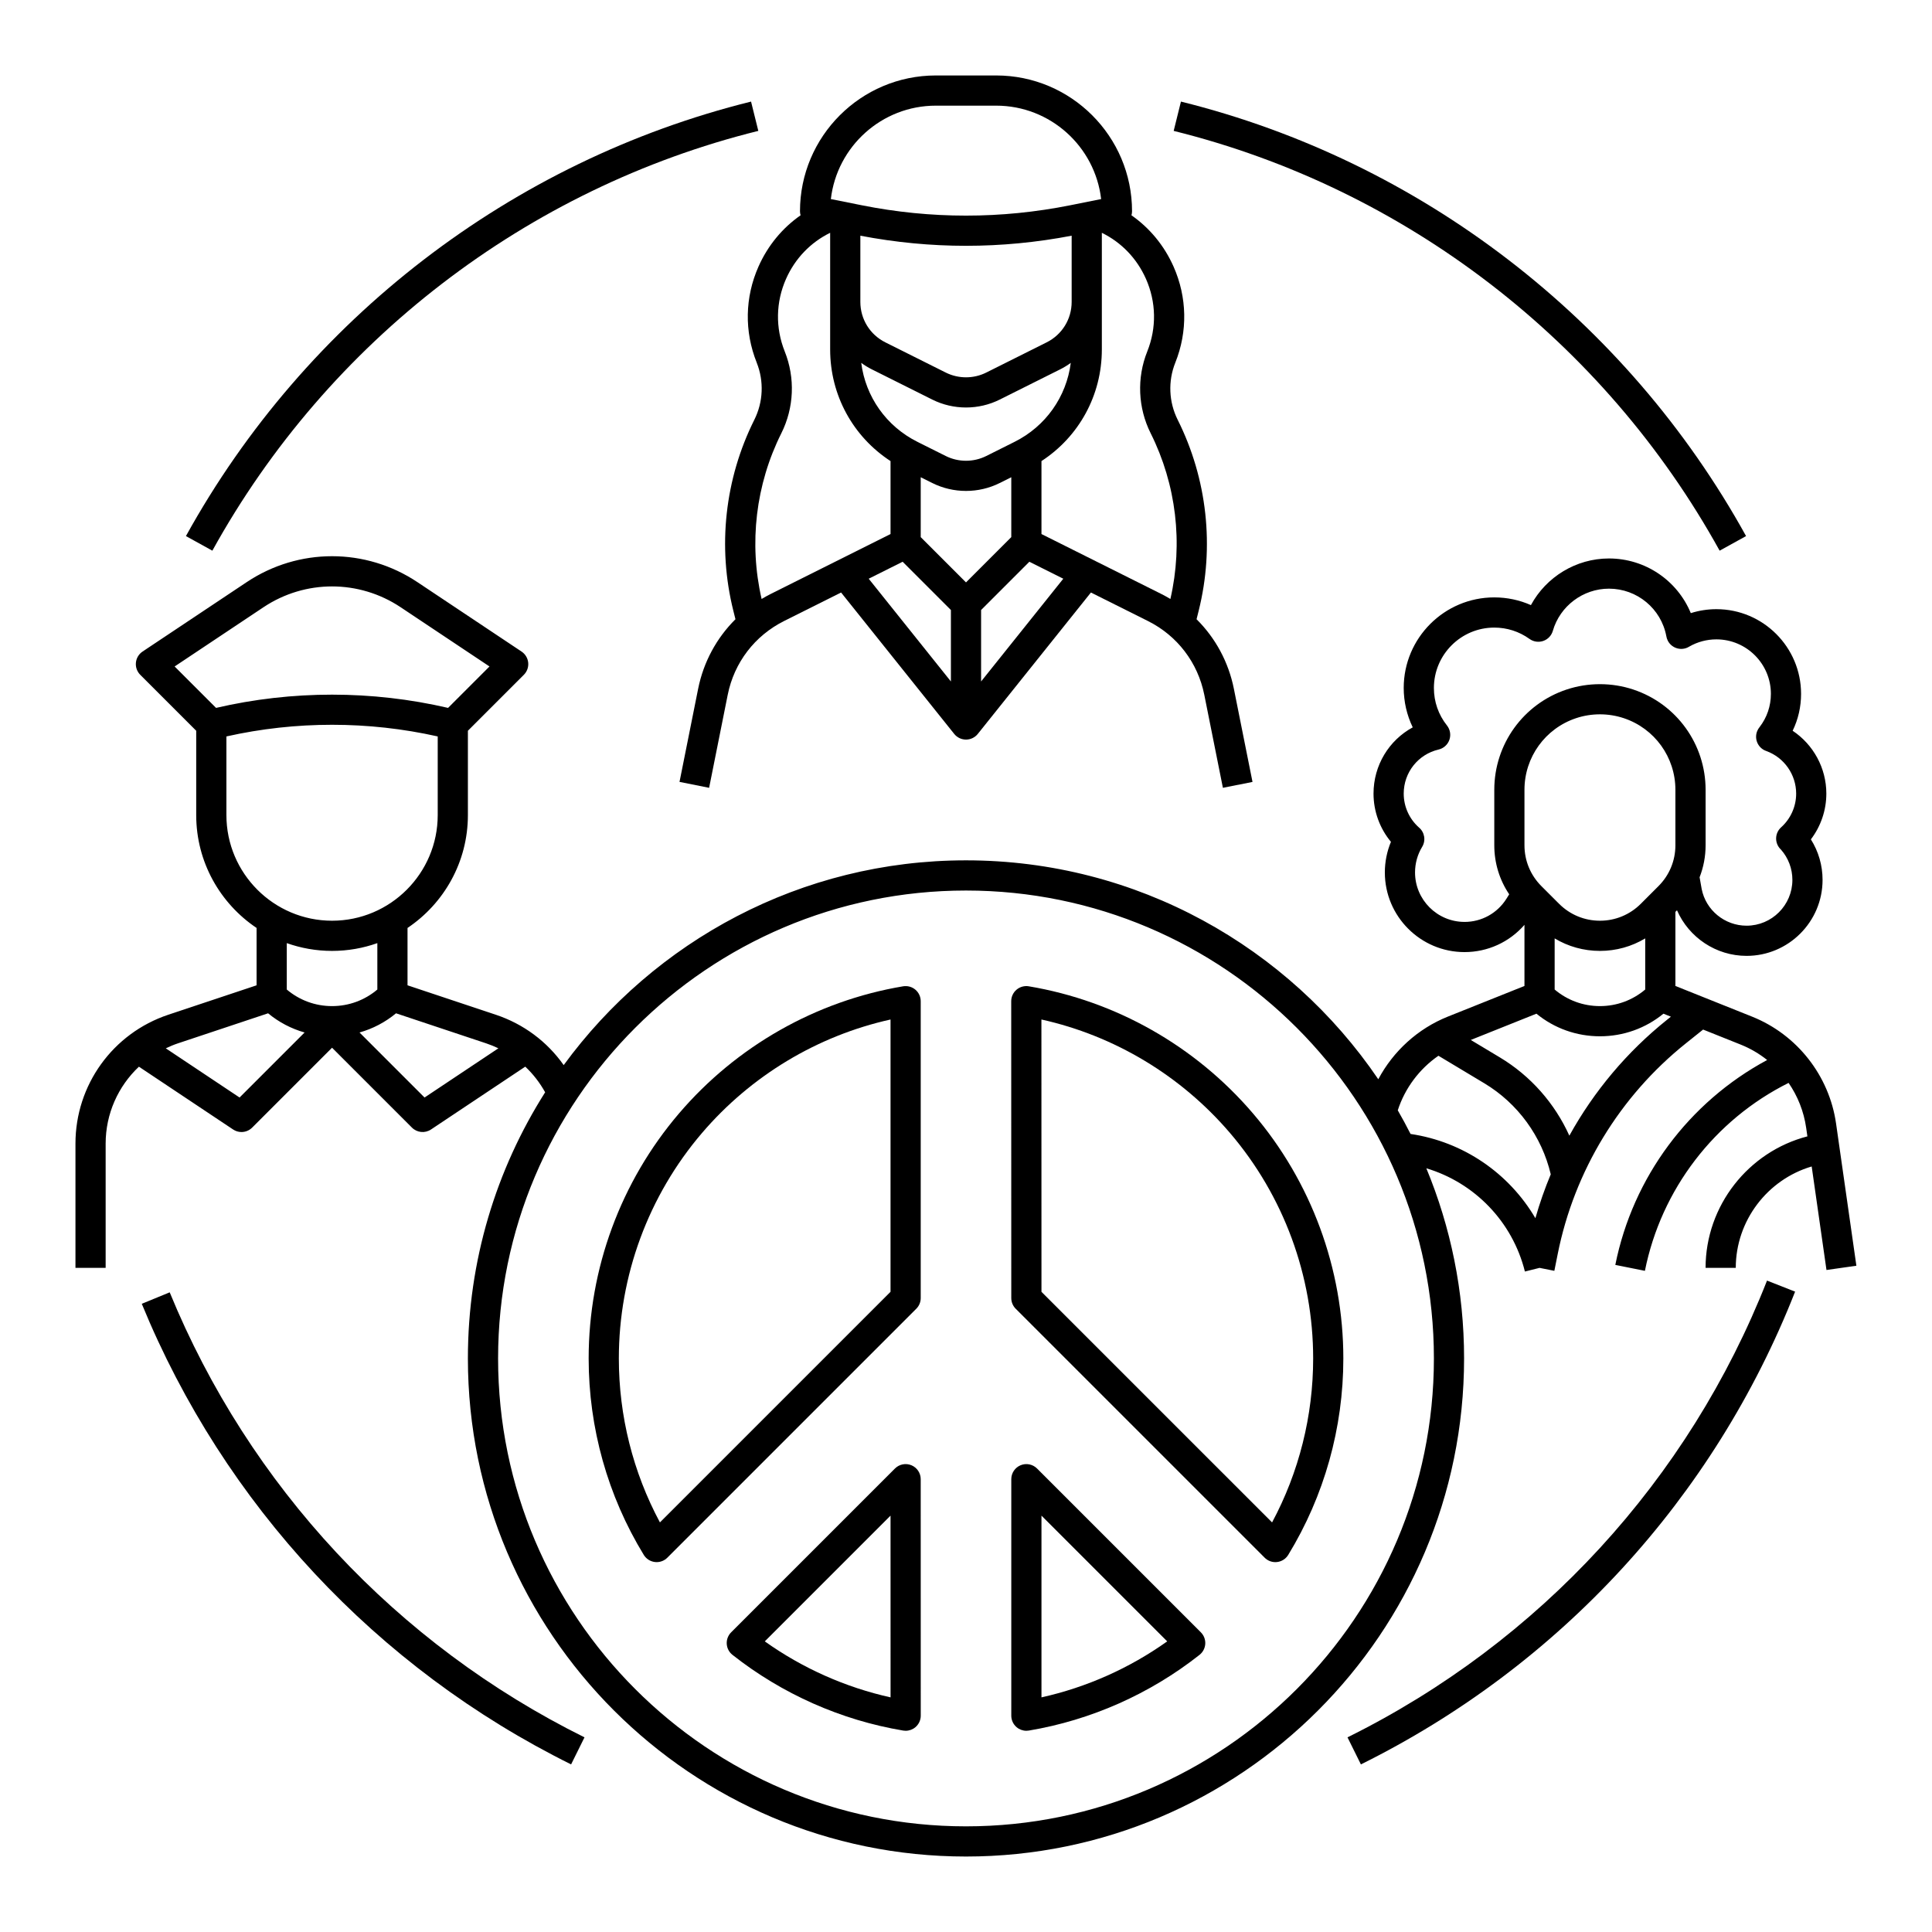 <?xml version="1.0" ?><svg viewBox="0 0 512 512" xmlns="http://www.w3.org/2000/svg"><g id="a"/><g id="b"/><g id="c"><g><path d="M491.96,335.435l-5.384-37.686c-1.815-12.709-10.348-23.566-22.268-28.334l-20.308-8.123v-19.635l.42-.42c3.148,7.192,10.32,12.079,18.44,12.079,11.105,0,20.139-9.034,20.139-20.139,0-3.838-1.083-7.545-3.097-10.735,2.634-3.459,4.097-7.719,4.097-12.126,0-6.782-3.449-13.006-8.929-16.657,1.469-3.021,2.232-6.335,2.232-9.782,0-12.373-10.066-22.438-22.439-22.438-2.312,0-4.6,.356-6.782,1.047-3.561-8.622-12.034-14.484-21.695-14.484-8.717,0-16.642,4.896-20.676,12.359-3.034-1.346-6.323-2.044-9.712-2.044-13.234,0-24,10.767-24,24,0,3.624,.832,7.203,2.393,10.44-6.307,3.429-10.393,10.066-10.393,17.56,0,4.699,1.654,9.213,4.616,12.779-1.062,2.557-1.616,5.311-1.616,8.109,0,11.641,9.47,21.111,21.111,21.111,6.176,0,11.905-2.652,15.889-7.222v16.199l-20.309,8.123c-7.935,3.174-14.463,9.147-18.428,16.599-23.766-34.985-63.875-58.014-109.263-58.014-43.745,0-82.58,21.395-106.612,54.264-4.398-6.237-10.643-10.899-18.004-13.353l-23.384-7.794v-15.201c9.641-6.466,16-17.461,16-29.916v-22.343l14.829-14.829c.847-.847,1.27-2.029,1.152-3.223-.118-1.192-.765-2.269-1.762-2.934l-27.599-18.399c-13.741-9.16-31.499-9.16-45.24,0l-27.599,18.399c-.997,.665-1.644,1.741-1.762,2.934-.118,1.193,.305,2.376,1.152,3.223l14.829,14.829v22.343c0,12.455,6.359,23.451,16,29.916v15.201l-23.384,7.794c-14.724,4.909-24.616,18.634-24.616,34.153v32.936h8v-32.936c0-7.909,3.318-15.205,8.818-20.379l24.964,16.643c.677,.451,1.449,.672,2.217,.672,1.033,0,2.057-.398,2.83-1.172l21.171-21.171,21.171,21.171c1.349,1.349,3.461,1.558,5.047,.5l24.984-16.656c2.076,1.958,3.852,4.243,5.269,6.797-12.957,20.416-20.472,44.611-20.472,70.531,0,72.785,59.215,132,132,132s132-59.215,132-132c0-17.838-3.564-34.857-10.005-50.393,12.737,3.812,22.806,14.088,26.125,27.362l3.88-.97,3.922,.784,.901-4.505c4.394-21.968,16.448-41.773,33.941-55.769l4.581-3.665,9.992,3.997c2.547,1.019,4.885,2.405,6.981,4.071-20.721,11.136-35.589,31.047-40.24,54.302l7.845,1.568c4.322-21.611,18.458-40.011,38.075-49.805,2.413,3.504,4.039,7.563,4.659,11.901l.324,2.271c-15.629,4.052-26.981,18.378-26.981,34.849h8c0-12.509,8.413-23.429,20.12-26.871l3.92,27.436,7.92-1.131ZM69.817,160.929c11.045-7.362,25.32-7.362,36.365,0l23.539,15.693-10.978,10.977c-20.166-4.678-41.322-4.678-61.488,0l-10.978-10.977,23.539-15.693Zm-9.817,55.071v-20.837c18.384-4.119,37.616-4.119,56,0v20.837c0,15.439-12.561,28-28,28s-28-12.561-28-28Zm28,36c4.207,0,8.244-.732,12-2.064v12.299c-3.355,2.838-7.555,4.393-12,4.393s-8.645-1.555-12-4.393v-12.299c3.756,1.332,7.793,2.064,12,2.064Zm-24.51,38.853l-19.553-13.035c1.036-.494,2.098-.947,3.208-1.316l23.902-7.967c2.863,2.372,6.15,4.089,9.676,5.085l-17.234,17.233Zm49.02,0l-17.234-17.233c3.526-.996,6.813-2.713,9.676-5.085l23.902,7.967c1.11,.37,2.183,.812,3.223,1.307l-19.567,13.045Zm331.49-66.853c0,4.091-1.593,7.937-4.485,10.828l-4.687,4.687c-2.893,2.893-6.738,4.485-10.828,4.485s-7.936-1.593-10.829-4.486l-4.686-4.685c-2.893-2.893-4.485-6.738-4.485-10.829v-14.702c0-8.622,5.496-16.246,13.675-18.973h0c2.039-.681,4.182-1.021,6.324-1.021s4.285,.341,6.325,1.021c8.18,2.727,13.675,10.351,13.675,18.973v14.702Zm-32,24.684c3.587,2.161,7.705,3.316,12,3.316s8.413-1.155,12-3.316v13.55c-3.355,2.838-7.555,4.393-12,4.393s-8.645-1.555-12-4.393v-13.551Zm-23.889-4.369c-7.229,0-13.111-5.882-13.111-13.111,0-2.398,.652-4.742,1.886-6.778,1.03-1.701,.652-3.893-.872-5.153-2.553-2.278-4.014-5.536-4.014-8.957,0-5.601,3.8-10.404,9.24-11.681,1.333-.313,2.414-1.287,2.864-2.58,.45-1.294,.207-2.728-.645-3.801-2.263-2.853-3.459-6.289-3.459-9.938,0-8.822,7.178-16,16-16,3.377,0,6.606,1.039,9.336,3.004,1.056,.761,2.415,.959,3.645,.534,1.23-.426,2.176-1.423,2.536-2.673,1.896-6.583,8.011-11.181,14.871-11.181,7.458,0,13.842,5.297,15.209,12.605,.063,.39,.186,.776,.372,1.147,.89,1.78,2.954,2.632,4.843,2.006,.312-.104,.604-.243,.871-.412,2.175-1.249,4.655-1.909,7.182-1.909,7.962,0,14.439,6.478,14.439,14.438,0,3.227-1.037,6.271-2.999,8.812-.242,.291-.445,.622-.601,.986-.83,1.945-.001,4.202,1.891,5.148,.163,.081,.328,.149,.496,.207,4.734,1.716,7.91,6.244,7.91,11.286,0,3.4-1.452,6.654-3.982,8.929l-.018,.016c-1.631,1.483-1.755,4.007-.277,5.642,.079,.088,.16,.17,.245,.248,1.958,2.219,3.032,5.058,3.032,8.027,0,6.693-5.446,12.139-12.139,12.139-5.802,0-10.813-4.126-11.904-9.744l-.547-3.092c1.04-2.667,1.59-5.53,1.59-8.479v-14.702c0-12.07-7.694-22.745-19.146-26.562-5.71-1.902-12-1.902-17.709,0h-0c-11.451,3.818-19.146,14.492-19.146,26.562v14.702c0,4.699,1.382,9.185,3.952,12.997l-.738,1.185c-2.421,3.841-6.571,6.134-11.104,6.134Zm-132.111,239.685c-68.374,0-124-55.626-124-124s55.626-124,124-124,124,55.626,124,124-55.626,124-124,124Zm117.811-183.492c-1.075-2.12-2.202-4.21-3.386-6.263,1.902-5.881,5.737-10.977,10.775-14.46l12.162,7.298c8.876,5.326,15.234,14.073,17.603,24.121-1.581,3.785-2.946,7.667-4.07,11.635-6.991-11.913-19.08-20.259-33.084-22.33Zm67.955-30.243c-10.613,8.49-19.375,18.955-25.871,30.698-3.859-8.552-10.256-15.844-18.417-20.74l-7.706-4.624,17.4-6.96c4.74,3.879,10.621,5.989,16.827,5.989s12.087-2.11,16.827-5.989l1.981,.792-1.042,.834Z"/><path d="M200.537,96.111c1.958,4.897,1.729,10.412-.629,15.13-7.833,15.666-9.807,33.65-5.559,50.643l.555,2.221c-4.998,4.959-8.468,11.321-9.895,18.457l-4.931,24.653,7.845,1.568,4.931-24.653c1.707-8.533,7.15-15.66,14.935-19.552l15.109-7.555,29.98,37.475c.759,.948,1.908,1.501,3.124,1.501s2.364-.553,3.124-1.501l29.98-37.475,15.11,7.555c7.784,3.892,13.228,11.019,14.934,19.552l4.931,24.653,7.845-1.568-4.931-24.653c-1.427-7.137-4.897-13.498-9.895-18.458l.555-2.221c4.248-16.992,2.273-34.977-5.559-50.643-2.359-4.718-2.588-10.232-.629-15.13,3.312-8.278,3.146-17.321-.465-25.463-2.469-5.567-6.317-10.216-11.155-13.592,.093-.34,.157-.69,.157-1.057,0-19.851-16.149-36-36-36h-16c-19.851,0-36,16.149-36,36,0,.366,.063,.717,.157,1.057-4.837,3.375-8.685,8.024-11.154,13.59-3.613,8.142-3.778,17.186-.466,25.465Zm27.463-33.648c9.295,1.778,18.646,2.678,28,2.678,9.353,0,18.707-.899,28-2.678v17.537c0,4.575-2.542,8.688-6.634,10.732l-16,8.001c-3.359,1.68-7.371,1.681-10.732-.001l-16-8c-4.092-2.045-6.633-6.157-6.633-10.732v-17.537Zm3.056,35.426l16,7.999c2.801,1.401,5.873,2.102,8.945,2.102,3.072,0,6.145-.7,8.944-2.101l16-8c1-.5,1.938-1.082,2.822-1.722-1.151,8.972-6.629,16.793-14.884,20.92l-7.516,3.758c-3.359,1.68-7.372,1.681-10.732-.001l-7.515-3.757c-8.255-4.127-13.733-11.948-14.884-20.92,.884,.64,1.821,1.222,2.821,1.722Zm24.944,56.454l-12-12v-15.871l3.055,1.527c2.801,1.401,5.873,2.102,8.945,2.102,3.072,0,6.144-.7,8.944-2.101l3.056-1.528v15.871l-12,12Zm-16.789-5.475l12.789,12.789v18.94l-21.785-27.231,8.996-4.498Zm20.789,31.729v-18.94l12.789-12.789,8.996,4.498-21.785,27.231Zm44.036-87.456c-2.807,7.018-2.478,14.919,.902,21.679,6.794,13.588,8.625,29.133,5.227,43.916-.773-.461-1.56-.905-2.374-1.312l-31.791-15.895v-19.337c9.953-6.485,16-17.47,16-29.566v-30.93c5.193,2.544,9.292,6.802,11.686,12.197,2.729,6.154,2.854,12.99,.35,19.249ZM248,28h16c14.343,0,26.202,10.84,27.813,24.758l-8.132,1.627c-18.368,3.674-36.995,3.674-55.363,0l-8.132-1.627c1.611-13.918,13.47-24.758,27.813-24.758Zm-39.685,45.891c2.394-5.395,6.493-9.651,11.685-12.196v30.93c0,12.096,6.046,23.082,16,29.566v19.337l-31.79,15.895c-.814,.407-1.601,.852-2.375,1.313-3.398-14.783-1.567-30.328,5.227-43.916,3.38-6.76,3.708-14.661,.902-21.679-2.504-6.26-2.379-13.097,.351-19.25Z"/><path d="M244,344l-0-78.673c0-1.177-.518-2.294-1.416-3.054s-2.084-1.083-3.246-.892c-23.047,3.867-44.145,15.837-59.405,33.703-15.433,18.067-23.932,41.121-23.932,64.915,0,18.42,5.051,36.424,14.606,52.064,.64,1.047,1.723,1.742,2.941,1.887,.158,.02,.316,.028,.473,.028,1.055,0,2.074-.417,2.829-1.172l65.98-65.979c.75-.75,1.171-1.768,1.171-2.828Zm-69.111,59.454c-7.138-13.307-10.889-28.225-10.889-43.454,0-21.891,7.818-43.1,22.015-59.72,13.006-15.227,30.614-25.797,49.984-30.1l0,72.162-61.111,61.111Z"/><path d="M272.645,261.379c-1.161-.19-2.348,.132-3.246,.893-.898,.76-1.416,1.877-1.416,3.054l.017,78.676c0,1.061,.422,2.077,1.171,2.827l65.98,65.979c.755,.755,1.774,1.172,2.828,1.172,.157,0,.315-.009,.473-.028,1.218-.145,2.301-.84,2.941-1.887,9.555-15.64,14.606-33.644,14.606-52.063,0-23.797-8.501-46.854-23.938-64.922-15.265-17.868-36.367-29.836-59.418-33.699Zm64.467,142.074l-61.112-61.11-.015-72.166c19.374,4.3,36.986,14.87,49.996,30.098,14.2,16.621,22.02,37.832,22.02,59.726,0,15.229-3.751,30.147-10.888,43.453Z"/><path d="M241.53,388.305c-1.494-.619-3.215-.276-4.359,.867l-43.411,43.413c-.808,.808-1.231,1.923-1.165,3.063,.067,1.14,.619,2.197,1.516,2.905,13.144,10.369,28.787,17.308,45.237,20.065,.22,.036,.441,.055,.661,.055,.939,0,1.857-.331,2.584-.947,.898-.76,1.416-1.877,1.416-3.054l-.01-62.674c-0-1.617-.975-3.076-2.47-3.694Zm-38.852,46.676l33.323-33.325,.007,48.165c-11.95-2.654-23.323-7.718-33.33-14.84Z"/><path d="M274.829,389.172c-1.144-1.144-2.864-1.485-4.359-.867-1.495,.619-2.469,2.077-2.469,3.695l0,62.673c0,1.177,.518,2.294,1.416,3.054,.728,.615,1.645,.946,2.584,.946,.22,0,.441-.019,.662-.055,16.447-2.76,32.085-9.698,45.226-20.064,.897-.708,1.448-1.766,1.516-2.906,.067-1.14-.357-2.255-1.165-3.062l-43.411-43.413Zm1.172,60.647l-0-48.162,33.321,33.323c-10.002,7.119-21.375,12.183-33.321,14.839Z"/><path d="M200.962,34.687l-1.925-7.766c-63.447,15.727-118.034,57.695-149.763,115.146l7.003,3.867c30.656-55.507,83.392-96.056,144.685-111.247Z"/><path d="M44.972,342.481l-7.401,3.037c21.812,53.166,62.218,96.517,113.776,122.066l3.552-7.168c-49.814-24.686-88.854-66.569-109.927-117.936Z"/><path d="M357.102,460.416l3.552,7.168c52.715-26.122,93.581-70.617,115.069-125.287l-7.445-2.926c-20.761,52.817-60.244,95.806-111.175,121.045Z"/><path d="M455.722,145.934l7.003-3.867c-31.729-57.45-86.315-99.419-149.763-115.146l-1.925,7.766c61.293,15.191,114.028,55.74,144.685,111.247Z"/></g></g><g id="d"/></svg>